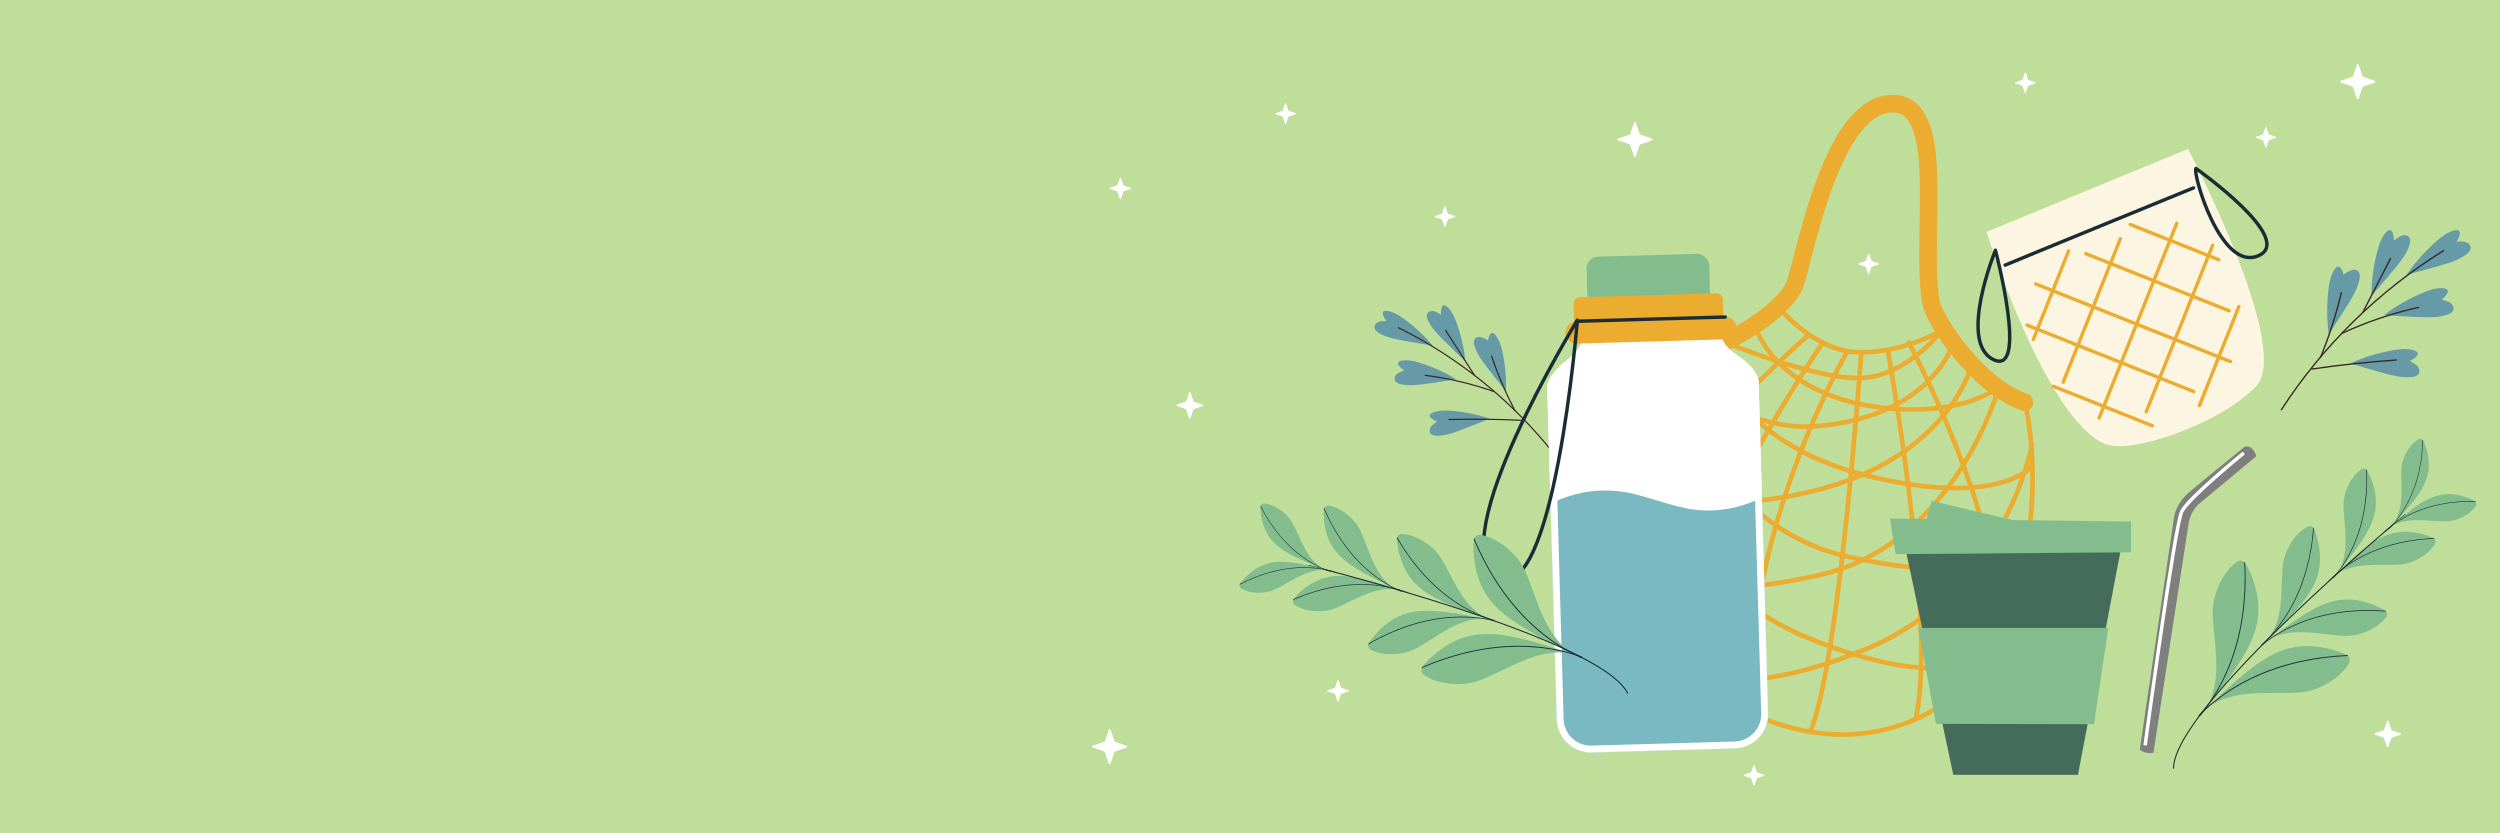 <?xml version="1.0" encoding="UTF-8"?><svg id="uuid-1870d4bb-3c99-4fc2-b0c8-2aebed67bcb2" xmlns="http://www.w3.org/2000/svg" width="1499.84" height="499.95" viewBox="0 0 1499.84 499.95"><defs><style>.uuid-f3b8befc-0fb0-4215-9632-0cd3e5377013{fill:#456b5b;}.uuid-168895d5-891d-4c91-b5bf-0fcf642a14bd{fill:#fff;}.uuid-1d820ed3-e385-454c-bdf6-a423d88d951b,.uuid-4020caca-b634-49f1-b977-fe6af9b64b2f,.uuid-dead285d-7af1-435d-897a-49a537eb07e1,.uuid-6aba6ed9-8d78-4c38-83e1-b1a095b7950c,.uuid-225d8662-cb15-4d14-b22d-e75f511729b6,.uuid-0978974d-19df-4dd3-955b-f5b5ccbfc506,.uuid-e16e24af-cb8f-44ee-bd33-61a8110dab0a,.uuid-2c76b3f4-2670-495c-ace9-a48695a4d4b3{fill:none;}.uuid-1d820ed3-e385-454c-bdf6-a423d88d951b,.uuid-4020caca-b634-49f1-b977-fe6af9b64b2f,.uuid-0978974d-19df-4dd3-955b-f5b5ccbfc506{stroke-width:2.07px;}.uuid-1d820ed3-e385-454c-bdf6-a423d88d951b,.uuid-dead285d-7af1-435d-897a-49a537eb07e1,.uuid-6aba6ed9-8d78-4c38-83e1-b1a095b7950c,.uuid-225d8662-cb15-4d14-b22d-e75f511729b6,.uuid-0978974d-19df-4dd3-955b-f5b5ccbfc506,.uuid-e16e24af-cb8f-44ee-bd33-61a8110dab0a,.uuid-2c76b3f4-2670-495c-ace9-a48695a4d4b3{stroke-linecap:round;stroke-linejoin:round;}.uuid-1d820ed3-e385-454c-bdf6-a423d88d951b,.uuid-6aba6ed9-8d78-4c38-83e1-b1a095b7950c,.uuid-e16e24af-cb8f-44ee-bd33-61a8110dab0a{stroke:#ebac30;}.uuid-4020caca-b634-49f1-b977-fe6af9b64b2f{stroke:#fff;stroke-miterlimit:10;}.uuid-cc77da88-9589-4f52-8294-a5c61d9c0feb{fill:#83bd8e;}.uuid-52c6dafa-66a1-4163-9eb9-b6b5ce5bd7e8{fill:#bfde9a;}.uuid-dead285d-7af1-435d-897a-49a537eb07e1{stroke-width:.82px;}.uuid-dead285d-7af1-435d-897a-49a537eb07e1,.uuid-225d8662-cb15-4d14-b22d-e75f511729b6{stroke:#392724;}.uuid-0e250652-5314-45ba-9894-48dfae7e356c{fill:#fcf5e1;}.uuid-c6adda2a-5e55-49bb-86ad-d7d12a77bb20{fill:#7ab9c1;}.uuid-8340fc7e-8cdc-440a-ab29-52a152dc4e9f{fill:#1a2d36;}.uuid-6aba6ed9-8d78-4c38-83e1-b1a095b7950c{stroke-width:2.81px;}.uuid-225d8662-cb15-4d14-b22d-e75f511729b6{stroke-width:.72px;}.uuid-df475573-0959-4915-9827-c784083afe58{fill:#659aa6;}.uuid-0978974d-19df-4dd3-955b-f5b5ccbfc506,.uuid-2c76b3f4-2670-495c-ace9-a48695a4d4b3{stroke:#1a2d36;}.uuid-1417cde0-c66f-43a3-9e25-76c3d353eaad{fill:#ebac30;}.uuid-252e50c5-9b6a-4f4a-be16-7ae8d0560547{fill:#7f7f7f;}.uuid-e16e24af-cb8f-44ee-bd33-61a8110dab0a{stroke-width:10.55px;}.uuid-2c76b3f4-2670-495c-ace9-a48695a4d4b3{stroke-width:.64px;}</style></defs><g id="uuid-61a0b213-42ef-43de-8560-86262e8080db"><g id="uuid-722b0a2c-c551-43c1-a98e-50f908b7f918"><rect class="uuid-52c6dafa-66a1-4163-9eb9-b6b5ce5bd7e8" width="1499.84" height="499.95"/></g><g id="uuid-f2dc4297-c3d2-42f5-9eaf-b5b9fb3aed9e"><g><path class="uuid-df475573-0959-4915-9827-c784083afe58" d="M831.81,192.52c-.99-1.09-1.73-2.41-2.14-3.83-.12-.43-.22-.89-.06-1.31,.34-.88,1.52-1.01,2.46-.89,3.68,.47,6.95,2.51,9.97,4.66,6.5,4.65,12.41,10.12,17.55,16.23-6.14-.98-12-1.96-18.11-3.11-4.87-.92-9.84-1.92-14.11-4.44-1.34-.79-2.73-1.95-2.78-3.5-.04-1.35,1-2.54,2.23-3.1,1.23-.56,3.64-.66,4.99-.71Z"/><path class="uuid-225d8662-cb15-4d14-b22d-e75f511729b6" d="M932.16,272.11c-25.01-31.6-57.08-57.59-93.18-75.51"/><path class="uuid-df475573-0959-4915-9827-c784083afe58" d="M864.57,188.83c-.21-1.46-.08-2.97,.38-4.37,.14-.42,.33-.86,.69-1.11,.77-.54,1.83,.02,2.53,.65,2.77,2.46,4.33,5.98,5.61,9.46,2.75,7.5,4.56,15.34,5.37,23.29-4.52-4.27-8.82-8.37-13.22-12.76-3.51-3.5-7.05-7.13-9.16-11.61-.67-1.41-1.16-3.14-.32-4.46,.73-1.14,2.26-1.54,3.59-1.31,1.33,.23,3.38,1.5,4.53,2.22Z"/><path class="uuid-225d8662-cb15-4d14-b22d-e75f511729b6" d="M884.4,224.86c-5.71-8.9-11.42-17.81-17.13-26.71"/><path class="uuid-df475573-0959-4915-9827-c784083afe58" d="M842.47,222.19c-1.29-.72-2.41-1.74-3.25-2.95-.25-.37-.49-.78-.47-1.23,.04-.94,1.13-1.44,2.05-1.62,3.64-.71,7.39,.18,10.93,1.27,7.63,2.35,14.97,5.67,21.79,9.84-6.13,1.02-12,1.94-18.16,2.79-4.91,.67-9.94,1.29-14.79,.26-1.52-.32-3.2-.98-3.74-2.44-.47-1.27,.14-2.73,1.13-3.65,.99-.92,3.24-1.78,4.51-2.26Z"/><path class="uuid-225d8662-cb15-4d14-b22d-e75f511729b6" d="M896.47,234.98c-13.41-4.75-27.33-8.04-41.45-9.79"/><path class="uuid-df475573-0959-4915-9827-c784083afe58" d="M892.81,204.31c0-1.48,.36-2.08,1.01-3.41,.2-.4,.44-.81,.84-1.01,.84-.43,1.81,.27,2.42,.99,2.41,2.82,3.48,6.52,4.27,10.14,1.7,7.8,2.43,15.82,2.14,23.81-3.9-4.84-7.59-9.5-11.36-14.45-3-3.94-6.01-8.02-7.49-12.75-.47-1.49-.72-3.27,.29-4.46,.87-1.03,2.45-1.22,3.74-.81,1.29,.41,3.12,1.08,4.15,1.95Z"/><path class="uuid-225d8662-cb15-4d14-b22d-e75f511729b6" d="M908.78,246.22c-5.47-10.47-10.14-21.36-13.95-32.55"/><path class="uuid-df475573-0959-4915-9827-c784083afe58" d="M862.28,252.89c-1.42-.42-2.73-1.16-3.82-2.16-.33-.3-.65-.65-.73-1.09-.17-.93,.78-1.66,1.64-2.04,3.39-1.5,7.24-1.47,10.94-1.19,7.97,.6,15.86,2.21,23.42,4.76-5.76,2.35-11.27,4.56-17.09,6.75-4.64,1.75-9.41,3.46-14.36,3.53-1.56,.02-3.34-.25-4.19-1.55-.74-1.13-.47-2.69,.29-3.81,.76-1.12,2.77-2.46,3.9-3.2Z"/><path class="uuid-225d8662-cb15-4d14-b22d-e75f511729b6" d="M914.05,252.23c-14.92-.75-29.86-.94-44.79-.54"/></g><g><g><path class="uuid-6aba6ed9-8d78-4c38-83e1-b1a095b7950c" d="M1002.35,216.37s-57.69,146.34,23.92,198.41c81.61,52.06,134.38,10.55,144.23,4.92,32.4-18.51,60.22-103.32,44.32-178.71"/><path class="uuid-6aba6ed9-8d78-4c38-83e1-b1a095b7950c" d="M1066.79,183.96s20.89,26.56,47.88,27.37c26.99,.81,51.7-13.69,51.7-13.69"/><path class="uuid-6aba6ed9-8d78-4c38-83e1-b1a095b7950c" d="M1052.62,195.05s12.27,44.48,82.71,50.17c43.62,3.52,63.32-12.66,63.32-12.66"/><path class="uuid-6aba6ed9-8d78-4c38-83e1-b1a095b7950c" d="M1025.93,211.33s14.42,54.28,93.92,73.98c79.5,19.7,99.33-5.64,99.33-5.64"/><path class="uuid-6aba6ed9-8d78-4c38-83e1-b1a095b7950c" d="M1000.12,221.39s25.73,94.3,108.26,112.53c82.53,18.23,105.84-1.65,105.84-1.65"/><path class="uuid-6aba6ed9-8d78-4c38-83e1-b1a095b7950c" d="M989.13,262.76s11.11,85.18,94.83,119.65c83.72,34.48,109.85,10.1,109.85,10.1"/><path class="uuid-6aba6ed9-8d78-4c38-83e1-b1a095b7950c" d="M1164.04,199.44s-20.89,26.56-47.88,27.37c-26.99,.81-80.04-21-80.04-21"/><path class="uuid-6aba6ed9-8d78-4c38-83e1-b1a095b7950c" d="M1171.87,205.6s-12.27,44.48-82.71,50.17c-43.62,3.52-88.93-34.47-88.93-34.47"/><path class="uuid-6aba6ed9-8d78-4c38-83e1-b1a095b7950c" d="M1182.38,220.48s-14.42,54.29-93.92,73.98c-79.5,19.7-102.29-12.66-102.29-12.66"/><path class="uuid-6aba6ed9-8d78-4c38-83e1-b1a095b7950c" d="M1199.05,232.65s-25.73,94.3-108.26,112.53c-82.53,18.23-105.84-1.65-105.84-1.65"/><path class="uuid-6aba6ed9-8d78-4c38-83e1-b1a095b7950c" d="M1219.05,267.02s-15.9,87.95-99.63,122.42c-83.72,34.47-109.85,10.1-109.85,10.1"/></g><path class="uuid-e16e24af-cb8f-44ee-bd33-61a8110dab0a" d="M1002.22,216.24c9.98,1.54,62.05-20.98,74.01-44.19,5.17-10.03,20.4-106.24,56.99-109.76,36.59-3.52,18.29,78.8,25.28,119.25,1.68,9.74,26.92,49.52,56.05,59.76"/><path class="uuid-6aba6ed9-8d78-4c38-83e1-b1a095b7950c" d="M1084.28,201.64s-95.81,82.57-100.92,134.33"/><path class="uuid-6aba6ed9-8d78-4c38-83e1-b1a095b7950c" d="M1093.48,205.6s-87.31,128.46-87.11,191.68"/><path class="uuid-6aba6ed9-8d78-4c38-83e1-b1a095b7950c" d="M1108.38,210.68s-61.54,104.78-58.46,217.06"/><path class="uuid-6aba6ed9-8d78-4c38-83e1-b1a095b7950c" d="M1116.58,212.27s-12.95,184.97-30.52,226.8"/><path class="uuid-6aba6ed9-8d78-4c38-83e1-b1a095b7950c" d="M1132.63,210.68s29.83,165.05,16.61,220.8"/><path class="uuid-6aba6ed9-8d78-4c38-83e1-b1a095b7950c" d="M1145.21,205.6s59.16,110.59,53.84,178.17"/></g><g><path class="uuid-f3b8befc-0fb0-4215-9632-0cd3e5377013" d="M1141.84,323s29.9-7.06,65.67-7.85c46.05-1.02,65.43,11.28,65.43,11.28l-26.28,138.39h-74.83s-29.98-141.82-29.98-141.82Z"/><polygon class="uuid-cc77da88-9589-4f52-8294-a5c61d9c0feb" points="1150.89 376.72 1264.85 376.72 1256.25 434.47 1161.46 434.27 1150.89 376.72"/><polygon class="uuid-cc77da88-9589-4f52-8294-a5c61d9c0feb" points="1137.28 332.45 1278.48 331.34 1278.48 312.92 1133.83 311.07 1137.28 332.45"/><polygon class="uuid-cc77da88-9589-4f52-8294-a5c61d9c0feb" points="1155.36 312.93 1158.88 300.52 1207.39 312.01 1155.36 312.93"/></g><g><path class="uuid-252e50c5-9b6a-4f4a-be16-7ae8d0560547" d="M1283.72,449.68l20.58-139.49s.96-7.98,8.93-14.78c7.97-6.8,33.3-27.31,33.3-27.31,0,0,4.6-2.12,7.14,5.55l-34.83,29s-4.67,4.38-5.76,10.96c-1.09,6.58-21.14,137.99-21.14,137.99,0,0-4.4,1.25-8.21-1.92Z"/><path class="uuid-4020caca-b634-49f1-b977-fe6af9b64b2f" d="M1286.93,447.15s17.83-131.94,21.97-140.22c4.14-8.28,37.24-35.17,37.24-35.17"/></g><g><path class="uuid-0e250652-5314-45ba-9894-48dfae7e356c" d="M1191.74,139.13l120.93-49.77s62.75,119.42,40.92,142.32c-21.83,22.9-75.84,41.3-90.98,34.61-36.15-15.99-70.87-127.16-70.87-127.16Z"/><path class="uuid-0978974d-19df-4dd3-955b-f5b5ccbfc506" d="M1202.98,159.05c7.6-3.27,112.97-46.32,112.97-46.32"/><path class="uuid-0978974d-19df-4dd3-955b-f5b5ccbfc506" d="M1197.14,150.13s-22.61,55.15-1.28,65.58c21.33,10.43,1.28-65.58,1.28-65.58Z"/><path class="uuid-0978974d-19df-4dd3-955b-f5b5ccbfc506" d="M1317.44,101.07c-2.32,1.88,14.6,62.18,37.41,52.37,22.81-9.81-37.41-52.37-37.41-52.37Z"/><line class="uuid-1d820ed3-e385-454c-bdf6-a423d88d951b" x1="1241.01" y1="150.58" x2="1219.84" y2="203.68"/><line class="uuid-1d820ed3-e385-454c-bdf6-a423d88d951b" x1="1272.09" y1="143.22" x2="1237.79" y2="229.24"/><line class="uuid-1d820ed3-e385-454c-bdf6-a423d88d951b" x1="1305.92" y1="133.93" x2="1259.33" y2="250.81"/><line class="uuid-1d820ed3-e385-454c-bdf6-a423d88d951b" x1="1327.4" y1="147.22" x2="1287.59" y2="247.09"/><line class="uuid-1d820ed3-e385-454c-bdf6-a423d88d951b" x1="1343.18" y1="183.93" x2="1319.51" y2="243.31"/><line class="uuid-1d820ed3-e385-454c-bdf6-a423d88d951b" x1="1278.01" y1="134.67" x2="1331.11" y2="155.84"/><line class="uuid-1d820ed3-e385-454c-bdf6-a423d88d951b" x1="1251.29" y1="152.16" x2="1337.31" y2="186.46"/><line class="uuid-1d820ed3-e385-454c-bdf6-a423d88d951b" x1="1221.27" y1="170.33" x2="1338.15" y2="216.93"/><line class="uuid-1d820ed3-e385-454c-bdf6-a423d88d951b" x1="1216.13" y1="195.06" x2="1316" y2="234.87"/><line class="uuid-1d820ed3-e385-454c-bdf6-a423d88d951b" x1="1231.92" y1="231.77" x2="1291.29" y2="255.44"/></g><g><g><path class="uuid-168895d5-891d-4c91-b5bf-0fcf642a14bd" d="M1055.03,229.46s.63-7.32-13.04-16.5c-13.66-9.18-8.02-16.04-8.02-16.04l-37.46,1.07-27.83,.8-21.31,.61s6.03,6.53-7.09,16.47c-13.12,9.95-12.07,17.22-12.07,17.22l5.68,198.4c.32,11.34,9.78,20.28,21.13,19.95l50.83-1.46,34.91-1c11.34-.32,20.28-9.78,19.95-21.13l-5.68-198.4h-.01Z"/><path class="uuid-c6adda2a-5e55-49bb-86ad-d7d12a77bb20" d="M955.03,451.44l50.83-1.46,34.91-1c11.34-.32,20.28-9.78,19.95-21.13l-3.7-129.35c-11.85,5.95-25.29,8.76-38.56,7.46-14.98-1.46-28.77-8.14-43.53-10.7-13.02-2.26-26.56-.69-38.8,4.25-2.02,.81-3.99,1.75-5.93,2.74l3.7,129.22c.32,11.34,9.78,20.28,21.13,19.95Z"/><path class="uuid-168895d5-891d-4c91-b5bf-0fcf642a14bd" d="M1028.7,201.21c.02,.39,.05,.8,.12,1.22,.72,4.9,4.38,9.6,10.88,13.97,10.12,6.8,11.11,12.01,11.2,12.81l-.87,4.51,1.01-.02,5.56,194.28c.13,4.38-1.46,8.55-4.47,11.74-3.01,3.19-7.08,5.01-11.46,5.14l-34.91,1-50.83,1.46c-.16,0-.32,0-.48,0-8.94,0-16.14-7-16.39-15.94l-5.68-198.4,.07-.03-.08-.34c.05-.8,.73-6.06,10.45-13.43,6.24-4.73,9.63-9.63,10.06-14.57,.04-.42,.05-.83,.05-1.22l15.91-.46,27.83-.8,32.06-.92m5.28-4.29l-37.46,1.07-27.83,.8-21.31,.61s6.03,6.53-7.09,16.47c-13.12,9.95-12.07,17.22-12.07,17.22l5.68,198.4c.32,11.14,9.45,19.96,20.53,19.96,.2,0,.4,0,.6,0l50.83-1.46,34.91-1c11.34-.32,20.28-9.78,19.95-21.13l-5.68-198.4h-.01s.63-7.32-13.04-16.5c-13.66-9.18-8.02-16.04-8.02-16.04h0Z"/><rect class="uuid-cc77da88-9589-4f52-8294-a5c61d9c0feb" x="952.25" y="153.11" width="73.65" height="44.71" rx="7.2" ry="7.2" transform="translate(-4.62 28.38) rotate(-1.64)"/><path class="uuid-1417cde0-c66f-43a3-9e25-76c3d353eaad" d="M1035.39,203.58l-89.26,2.56c-3.68,.11-6.78-2.82-6.89-6.5h0c-.11-3.68,2.82-6.78,6.5-6.89l89.26-2.56c3.68-.11,6.78,2.82,6.89,6.5h0c.11,3.68-2.82,6.78-6.5,6.89Z"/><path class="uuid-1417cde0-c66f-43a3-9e25-76c3d353eaad" d="M948.06,177.14h81.88c2.12,0,3.85,1.72,3.85,3.85v11.31c0,2.12-1.72,3.85-3.85,3.85h-81.88c-2.12,0-3.85-1.72-3.85-3.85v-11.31c0-2.12,1.72-3.85,3.85-3.85Z" transform="translate(-4.94 28.38) rotate(-1.64)"/></g><line class="uuid-0978974d-19df-4dd3-955b-f5b5ccbfc506" x1="945.74" y1="192.75" x2="1035" y2="190.19"/><path class="uuid-0978974d-19df-4dd3-955b-f5b5ccbfc506" d="M946.33,192.08s-81.9,133.23-48.02,153.53c33.87,20.3,48.02-153.53,48.02-153.53Z"/></g><g><g><path class="uuid-cc77da88-9589-4f52-8294-a5c61d9c0feb" d="M866.2,409.63c.2,.04,.4,.07,.6,.11,1.8,.31,3.62,.49,5.43,.58,1.12,.06,2.24,.07,3.36,.06,.23,0,.47-.01,.7-.02,2.16-.06,4.31-.29,6.43-.73,4.36-.91,8.47-2.74,12.5-4.64,.61-.29,1.22-.59,1.83-.88,.32-.15,.64-.31,.96-.46h0c6.12-2.94,12.2-5.98,18.55-8.35,.2-.08,.41-.16,.61-.23,.13-.05,.26-.09,.39-.14,7.09-2.55,14.28-3.95,21.78-3.49t.02,0c.34,.02,.68,.04,1.02,.07-1.13-.41-2.28-.82-3.42-1.22,0,0,0,0-.01,0-7.39-2.59-14.9-4.83-22.5-6.7-8.1-1.99-16.5-3.56-24.78-3.14h0c-.29,0-.6,.02-.89,.05h0c-2.32,.15-4.62,.48-6.91,.99-1.21,.28-2.41,.6-3.59,.99h0c-.2,.06-.4,.12-.61,.2-3.94,1.32-7.67,3.21-11.16,5.5-.2,.12-.39,.25-.57,.38-4.51,3.03-8.61,6.74-12.26,10.8-.22,.25-.41,.52-.56,.8-.12,.24-.22,.48-.28,.73-.4,1.43,.07,3,1.32,3.97,.05,.05,.12,.09,.18,.13,.09,.06,.18,.13,.28,.18,3.44,2.28,7.45,3.71,11.59,4.48Z"/><path class="uuid-8340fc7e-8cdc-440a-ab29-52a152dc4e9f" d="M852.83,400.87c2.62-1.14,5.24-2.2,7.85-3.19h0c.45-.17,.9-.34,1.35-.5,6.77-2.49,13.52-4.48,20.22-5.97,.39-.09,.78-.17,1.17-.25h0c3.02-.65,6.03-1.19,9.03-1.62,.26-.04,.54-.08,.81-.11,1.91-.27,3.81-.5,5.71-.68,3.86-.37,7.72-.57,11.55-.58,.3,0,.58,0,.87,0,3.74,.01,7.45,.2,11.11,.56,.24,.02,.48,.04,.72,.07,5.51,.57,10.92,1.53,16.13,2.87t.02,0c3.27,.84,6.46,1.82,9.57,2.95,.15,.05,.31-.03,.36-.17h0c.05-.15-.03-.31-.17-.36-3.92-1.43-7.98-2.63-12.16-3.58,0,0,0,0-.01,0-10.76-2.47-22.23-3.38-33.88-2.64-.36,.02-.72,.05-1.09,.08-1.02,.07-2.05,.15-3.07,.26-3.59,.34-7.21,.84-10.85,1.49-.24,.04-.48,.09-.72,.13-3.7,.68-7.43,1.52-11.17,2.51-.29,.08-.57,.16-.85,.24-7.36,2-14.78,4.6-22.21,7.8-.12,.24-.22,.48-.28,.73Z"/></g><g><path class="uuid-cc77da88-9589-4f52-8294-a5c61d9c0feb" d="M900.15,325.82c.17,.11,.34,.22,.51,.34,1.51,1.03,2.94,2.16,4.3,3.36,.84,.74,1.66,1.51,2.45,2.3,.16,.17,.33,.33,.49,.5,1.51,1.55,2.9,3.21,4.11,5,2.5,3.69,4.18,7.86,5.75,12.03,.23,.64,.47,1.27,.7,1.91,.13,.33,.25,.66,.36,1h0c2.35,6.38,4.6,12.79,7.52,18.91,.09,.2,.18,.39,.28,.59,.06,.12,.12,.25,.18,.37,3.32,6.77,7.51,12.77,13.22,17.66t.01,.01c.26,.22,.52,.45,.78,.66-1.1-.49-2.21-.99-3.31-1.5,0,0,0,0-.01,0-7.11-3.28-14.06-6.9-20.82-10.84-7.21-4.21-14.33-8.92-19.99-14.98h0c-.2-.21-.41-.44-.61-.66h0c-1.56-1.73-2.98-3.56-4.27-5.52-.68-1.04-1.31-2.11-1.89-3.2h0c-.1-.18-.2-.37-.3-.57-1.91-3.69-3.28-7.64-4.19-11.72-.06-.23-.1-.45-.15-.67-1.13-5.31-1.5-10.83-1.29-16.29,.01-.34,.07-.66,.16-.97,.08-.25,.18-.49,.3-.72,.71-1.3,2.14-2.11,3.71-1.93,.07,0,.15,.01,.22,.03,.11,.02,.22,.04,.32,.06,4.06,.75,7.93,2.52,11.45,4.85Z"/><path class="uuid-8340fc7e-8cdc-440a-ab29-52a152dc4e9f" d="M884.45,322.81c1.09,2.64,2.23,5.22,3.43,7.75h0c.21,.44,.41,.87,.62,1.3,3.14,6.5,6.59,12.63,10.37,18.36,.22,.34,.44,.67,.67,1h0c1.72,2.57,3.51,5.05,5.36,7.45,.16,.21,.33,.43,.5,.64,1.18,1.52,2.39,3.01,3.63,4.46,2.52,2.96,5.15,5.78,7.89,8.45,.21,.2,.42,.41,.63,.61,2.69,2.59,5.49,5.04,8.37,7.33,.19,.15,.37,.3,.56,.45,4.36,3.43,8.9,6.5,13.58,9.16t.01,.01c2.93,1.67,5.91,3.19,8.93,4.54,.14,.07,.2,.23,.14,.37h0c-.07,.14-.23,.21-.37,.14-3.81-1.7-7.56-3.66-11.23-5.88,0,0,0,0-.01,0-9.45-5.71-18.32-13.04-26.18-21.67-.24-.27-.49-.54-.73-.81-.68-.76-1.36-1.54-2.03-2.32-2.34-2.74-4.59-5.62-6.75-8.62-.14-.2-.29-.4-.43-.6-2.18-3.07-4.28-6.26-6.28-9.58-.15-.26-.3-.51-.45-.77-3.9-6.56-7.42-13.59-10.53-21.05,.08-.25,.18-.49,.3-.72Z"/></g><g><path class="uuid-cc77da88-9589-4f52-8294-a5c61d9c0feb" d="M832.22,392.42c.16,.02,.32,.02,.48,.03,1.45,.08,2.91,.05,4.36-.05,.89-.06,1.78-.15,2.67-.27,.19-.03,.37-.05,.56-.08,1.7-.25,3.39-.63,5.03-1.18,3.37-1.13,6.45-2.97,9.47-4.85,.46-.29,.91-.58,1.37-.87,.24-.15,.48-.3,.72-.46h0c4.58-2.91,9.11-5.89,13.92-8.36,.15-.08,.31-.16,.46-.24,.1-.05,.2-.1,.3-.15,5.38-2.69,10.95-4.47,16.93-4.81t.01,0c.27-.02,.54-.03,.82-.04-.94-.22-1.88-.44-2.82-.65,0,0,0,0-.01,0-6.1-1.36-12.26-2.43-18.46-3.2-6.61-.82-13.41-1.28-19.94-.16h0c-.23,.03-.47,.08-.7,.12h0c-1.82,.34-3.62,.82-5.38,1.43-.94,.33-1.85,.7-2.75,1.12h0c-.15,.06-.31,.14-.46,.21-3,1.42-5.78,3.26-8.33,5.41-.15,.12-.28,.24-.42,.36-3.29,2.82-6.19,6.15-8.7,9.71-.15,.22-.28,.45-.37,.69-.07,.2-.13,.4-.15,.6-.18,1.17,.34,2.37,1.42,3.02,.05,.03,.1,.06,.16,.09,.08,.04,.16,.08,.24,.12,2.94,1.49,6.25,2.24,9.61,2.46Z"/><path class="uuid-8340fc7e-8cdc-440a-ab29-52a152dc4e9f" d="M820.8,386.73c1.97-1.15,3.94-2.24,5.93-3.26h0c.34-.18,.68-.36,1.02-.53,5.14-2.61,10.29-4.82,15.47-6.63,.3-.11,.6-.21,.91-.31h0c2.34-.8,4.67-1.51,7-2.14,.21-.06,.42-.11,.63-.17,1.49-.4,2.97-.75,4.46-1.08,3.03-.66,6.07-1.17,9.1-1.54,.23-.03,.46-.05,.69-.08,2.97-.34,5.92-.54,8.86-.6,.19,0,.39-.01,.58-.01,4.42-.07,8.8,.18,13.05,.76t.01,0c2.67,.36,5.29,.84,7.86,1.44,.12,.03,.24-.05,.27-.16h0c.02-.12-.05-.25-.17-.27-3.24-.76-6.57-1.33-9.97-1.7,0,0,0,0-.01,0-8.76-.95-17.94-.59-27.1,1.09-.28,.05-.57,.11-.86,.16-.8,.15-1.61,.31-2.41,.49-2.81,.61-5.64,1.35-8.46,2.2-.19,.06-.37,.11-.56,.17-2.87,.89-5.75,1.9-8.62,3.04-.22,.09-.44,.18-.65,.27-5.65,2.27-11.28,5.03-16.87,8.27-.07,.2-.13,.4-.15,.6Z"/></g><g><path class="uuid-cc77da88-9589-4f52-8294-a5c61d9c0feb" d="M850.94,323.03c.15,.07,.29,.14,.44,.21,1.3,.66,2.55,1.4,3.76,2.21,.74,.5,1.47,1.02,2.18,1.56,.15,.12,.3,.23,.44,.35,1.35,1.07,2.63,2.24,3.78,3.52,2.36,2.66,4.13,5.78,5.81,8.91,.25,.48,.5,.96,.76,1.43,.14,.25,.26,.5,.39,.75h0c2.53,4.8,4.98,9.64,7.93,14.17,.09,.15,.19,.29,.28,.44,.06,.09,.12,.18,.18,.27,3.34,5.01,7.28,9.32,12.31,12.59t0,0c.23,.15,.46,.3,.69,.44-.92-.27-1.85-.55-2.77-.84,0,0,0,0-.01,0-5.97-1.85-11.85-3.98-17.61-6.4-6.15-2.57-12.28-5.56-17.38-9.76h0c-.18-.15-.37-.3-.55-.46h0c-1.41-1.2-2.73-2.51-3.96-3.92-.65-.75-1.26-1.53-1.83-2.34h0c-.1-.13-.2-.27-.29-.42-1.9-2.72-3.39-5.7-4.54-8.83-.07-.17-.13-.34-.19-.52-1.45-4.08-2.32-8.42-2.73-12.75-.03-.27-.01-.53,.02-.78,.04-.21,.09-.41,.16-.6,.42-1.1,1.47-1.89,2.73-1.92,.06,0,.12,0,.18,0,.09,0,.18,0,.26,.02,3.29,.17,6.54,1.16,9.56,2.64Z"/><path class="uuid-8340fc7e-8cdc-440a-ab29-52a152dc4e9f" d="M838.21,322.29c1.14,1.97,2.31,3.9,3.52,5.78h0c.21,.32,.42,.65,.63,.97,3.16,4.82,6.54,9.3,10.13,13.44,.21,.24,.42,.48,.63,.72h0c1.63,1.85,3.3,3.63,5.02,5.33,.15,.15,.31,.31,.46,.46,1.09,1.08,2.21,2.13,3.34,3.15,2.3,2.08,4.68,4.03,7.13,5.86,.19,.14,.38,.28,.56,.41,2.4,1.77,4.87,3.41,7.39,4.92,.16,.1,.33,.2,.49,.3,3.81,2.26,7.72,4.21,11.71,5.83t0,0c2.49,1.02,5.01,1.9,7.54,2.65,.12,.04,.18,.16,.15,.28h0c-.04,.12-.16,.19-.28,.15-3.19-.95-6.37-2.11-9.5-3.48,0,0,0,0-.01,0-8.07-3.53-15.86-8.4-22.98-14.41-.22-.18-.44-.38-.66-.57-.62-.53-1.24-1.07-1.85-1.62-2.14-1.93-4.22-3.97-6.25-6.11-.13-.14-.27-.28-.4-.43-2.05-2.2-4.05-4.51-5.97-6.92-.15-.19-.29-.37-.43-.56-3.77-4.78-7.29-9.97-10.54-15.55,.04-.21,.09-.41,.16-.6Z"/></g><g><path class="uuid-cc77da88-9589-4f52-8294-a5c61d9c0feb" d="M785.15,366.17c.14,.03,.28,.05,.42,.08,1.27,.22,2.56,.35,3.83,.41,.79,.04,1.58,.05,2.37,.04h.5c1.52-.06,3.05-.22,4.54-.53,3.08-.64,5.98-1.94,8.83-3.28,.43-.21,.86-.41,1.29-.62,.23-.1,.45-.22,.68-.33h0c4.32-2.08,8.61-4.23,13.1-5.9,.14-.06,.29-.11,.43-.16,.09-.03,.18-.06,.28-.1,5.01-1.8,10.09-2.79,15.38-2.46t.01,0c.24,.01,.48,.03,.72,.05-.8-.29-1.61-.58-2.41-.86,0,0,0,0,0,0-5.22-1.83-10.52-3.41-15.89-4.73-5.72-1.41-11.65-2.52-17.5-2.22h0c-.21,0-.42,.02-.63,.03h0c-1.64,.11-3.26,.34-4.88,.7-.86,.2-1.7,.42-2.53,.7h0c-.14,.04-.28,.09-.43,.14-2.78,.93-5.42,2.27-7.88,3.88-.14,.09-.27,.18-.4,.27-3.18,2.14-6.08,4.76-8.66,7.63-.16,.18-.29,.37-.39,.57-.08,.17-.15,.34-.2,.51-.28,1.01,.05,2.12,.93,2.8,.04,.03,.08,.07,.13,.09,.06,.04,.13,.09,.19,.13,2.43,1.61,5.26,2.62,8.19,3.16Z"/><path class="uuid-8340fc7e-8cdc-440a-ab29-52a152dc4e9f" d="M775.71,359.98c1.85-.8,3.7-1.55,5.55-2.25h0c.32-.12,.63-.24,.95-.36,4.78-1.76,9.55-3.17,14.28-4.22,.28-.06,.55-.12,.83-.18h0c2.13-.46,4.26-.84,6.38-1.15,.19-.03,.38-.06,.57-.08,1.35-.19,2.69-.35,4.03-.48,2.73-.26,5.45-.4,8.15-.41,.21,0,.41,0,.62,0,2.64,0,5.26,.14,7.84,.39,.17,.01,.34,.03,.51,.05,3.89,.4,7.71,1.08,11.39,2.03t.01,0c2.31,.59,4.56,1.29,6.76,2.09,.11,.04,.22-.02,.25-.12h0c.03-.11-.02-.22-.12-.25-2.77-1.01-5.64-1.86-8.59-2.53,0,0,0,0,0,0-7.6-1.75-15.7-2.39-23.93-1.87-.25,.01-.51,.03-.77,.05-.72,.05-1.45,.11-2.17,.18-2.53,.24-5.09,.6-7.66,1.05-.17,.03-.34,.06-.51,.09-2.62,.48-5.25,1.07-7.89,1.77-.2,.06-.4,.11-.6,.17-5.2,1.41-10.44,3.25-15.68,5.51-.08,.17-.15,.34-.2,.51Z"/></g><g><path class="uuid-cc77da88-9589-4f52-8294-a5c61d9c0feb" d="M805.51,306.71c.12,.07,.24,.15,.36,.23,1.07,.71,2.1,1.5,3.07,2.33,.6,.51,1.19,1.05,1.76,1.6,.12,.12,.24,.23,.35,.35,1.08,1.08,2.08,2.24,2.95,3.49,1.8,2.58,3.02,5.51,4.18,8.44l.52,1.34c.09,.23,.18,.47,.27,.7h0c1.72,4.48,3.37,8.99,5.49,13.28,.06,.14,.13,.28,.2,.41,.04,.09,.09,.17,.13,.26,2.41,4.75,5.43,8.95,9.5,12.34t0,0c.18,.15,.37,.31,.56,.46-.78-.34-1.57-.68-2.35-1.03h0c-5.06-2.25-10-4.74-14.81-7.46-5.13-2.9-10.21-6.16-14.26-10.39h0c-.15-.15-.29-.3-.44-.46h0c-1.12-1.2-2.14-2.49-3.07-3.86-.49-.73-.94-1.47-1.37-2.24h0c-.07-.13-.15-.26-.22-.4-1.39-2.59-2.39-5.36-3.07-8.23-.04-.16-.08-.32-.11-.47-.85-3.74-1.16-7.64-1.07-11.49,0-.24,.04-.47,.1-.68,.05-.18,.12-.35,.21-.51,.49-.93,1.49-1.51,2.6-1.4,.05,0,.1,0,.16,.02,.07,.01,.16,.02,.23,.04,2.87,.49,5.62,1.7,8.13,3.31Z"/><path class="uuid-8340fc7e-8cdc-440a-ab29-52a152dc4e9f" d="M794.4,304.73c.8,1.85,1.63,3.67,2.49,5.44h0c.15,.31,.3,.61,.45,.91,2.28,4.56,4.78,8.85,7.5,12.86,.16,.24,.32,.47,.48,.7h0c1.24,1.8,2.53,3.53,3.86,5.21,.12,.15,.24,.3,.36,.45,.85,1.06,1.72,2.1,2.6,3.11,1.81,2.06,3.7,4.03,5.65,5.89,.15,.14,.3,.28,.45,.42,1.93,1.81,3.93,3.5,5.98,5.09,.13,.11,.27,.21,.4,.31,3.11,2.38,6.35,4.5,9.68,6.34t0,0c2.09,1.15,4.21,2.19,6.35,3.12,.1,.05,.14,.16,.11,.26h0c-.04,.1-.16,.15-.26,.11-2.71-1.17-5.37-2.51-7.98-4.05h0c-6.73-3.94-13.06-9.03-18.69-15.06-.18-.19-.35-.38-.52-.57-.49-.53-.98-1.07-1.46-1.62-1.68-1.92-3.3-3.93-4.85-6.02-.1-.14-.21-.28-.31-.42-1.57-2.15-3.08-4.38-4.52-6.7-.11-.18-.22-.36-.32-.54-2.82-4.59-5.37-9.52-7.64-14.76,.05-.18,.12-.35,.21-.51Z"/></g><path class="uuid-2c76b3f4-2670-495c-ace9-a48695a4d4b3" d="M785.25,339.27s174.36,43.04,191.23,76.64"/><g><path class="uuid-cc77da88-9589-4f52-8294-a5c61d9c0feb" d="M751.96,355.43c.12,.02,.24,.03,.36,.04,1.08,.11,2.16,.15,3.24,.13,.66-.01,1.33-.05,1.99-.1,.14-.01,.28-.02,.42-.04,1.27-.12,2.54-.34,3.78-.68,2.55-.71,4.91-1.96,7.22-3.24,.35-.2,.7-.4,1.05-.59,.18-.1,.37-.21,.55-.31h0c3.51-1.98,6.99-4.02,10.65-5.67,.12-.06,.23-.11,.35-.16,.08-.03,.15-.06,.23-.1,4.1-1.79,8.3-2.9,12.76-2.92t0,0c.2,0,.41,0,.61,0-.69-.2-1.38-.4-2.07-.59,0,0,0,0,0,0-4.48-1.24-9.01-2.27-13.58-3.08-4.88-.86-9.91-1.46-14.8-.89h0c-.17,.01-.35,.04-.53,.06h0c-1.37,.18-2.72,.47-4.05,.86-.71,.21-1.4,.45-2.09,.73h0c-.12,.04-.23,.09-.35,.14-2.28,.94-4.42,2.2-6.39,3.69-.11,.08-.22,.16-.32,.25-2.55,1.97-4.83,4.33-6.83,6.88-.12,.16-.22,.33-.3,.5-.06,.14-.11,.29-.14,.44-.18,.86,.16,1.78,.94,2.3,.03,.02,.07,.05,.11,.07,.06,.03,.11,.07,.17,.09,2.13,1.22,4.56,1.9,7.04,2.2Z"/><path class="uuid-8340fc7e-8cdc-440a-ab29-52a152dc4e9f" d="M743.7,350.77c1.51-.78,3.01-1.51,4.53-2.2h0c.26-.12,.52-.24,.78-.35,3.91-1.74,7.83-3.19,11.74-4.33,.23-.07,.45-.13,.68-.2h0c1.76-.5,3.52-.94,5.28-1.32,.16-.04,.31-.07,.47-.1,1.12-.24,2.24-.45,3.35-.63,2.27-.37,4.55-.64,6.81-.8,.18-.01,.35-.02,.52-.03,2.21-.14,4.42-.17,6.6-.11,.14,0,.29,0,.43,.01,3.29,.12,6.52,.47,9.66,1.06t0,0c1.97,.37,3.9,.83,5.78,1.37,.09,.02,.18-.03,.21-.11h0c.02-.09-.03-.18-.11-.21-2.38-.69-4.83-1.24-7.34-1.64,0,0,0,0,0,0-6.47-1.04-13.3-1.13-20.16-.23-.21,.03-.43,.06-.64,.09-.6,.08-1.21,.17-1.81,.27-2.11,.35-4.24,.78-6.36,1.31-.14,.04-.28,.07-.42,.1-2.17,.55-4.34,1.19-6.52,1.93-.17,.06-.33,.11-.5,.18-4.28,1.47-8.57,3.3-12.84,5.49-.06,.14-.11,.29-.14,.44Z"/></g><g><path class="uuid-cc77da88-9589-4f52-8294-a5c61d9c0feb" d="M765.72,304.44c.11,.05,.21,.12,.32,.17,.94,.54,1.84,1.14,2.7,1.78,.53,.4,1.05,.81,1.56,1.24,.11,.09,.21,.18,.32,.27,.96,.84,1.87,1.76,2.67,2.76,1.65,2.06,2.84,4.45,3.97,6.84,.17,.36,.34,.73,.51,1.09,.09,.19,.18,.38,.26,.57h0c1.69,3.66,3.33,7.35,5.34,10.83,.06,.11,.13,.22,.19,.34,.04,.07,.08,.14,.13,.21,2.29,3.85,5.05,7.2,8.65,9.82t0,0c.16,.12,.33,.24,.49,.36-.67-.24-1.35-.48-2.03-.73h0c-4.36-1.61-8.64-3.42-12.83-5.43-4.46-2.15-8.9-4.6-12.53-7.92h0c-.13-.11-.26-.24-.39-.36h0c-1-.95-1.93-1.97-2.79-3.06-.45-.58-.87-1.18-1.27-1.81h0c-.07-.1-.14-.21-.2-.32-1.31-2.09-2.3-4.36-3.03-6.73-.05-.13-.08-.26-.12-.39-.92-3.09-1.4-6.34-1.54-9.57,0-.2,0-.39,.05-.58,.04-.15,.08-.3,.15-.44,.36-.8,1.17-1.35,2.1-1.32,.04,0,.09,0,.13,0,.06,0,.13,.01,.19,.02,2.44,.25,4.81,1.12,7,2.32Z"/><path class="uuid-8340fc7e-8cdc-440a-ab29-52a152dc4e9f" d="M756.29,303.4c.77,1.51,1.57,2.98,2.39,4.42h0c.14,.25,.29,.5,.43,.74,2.16,3.7,4.5,7.16,7,10.37,.15,.19,.29,.37,.44,.56h0c1.14,1.44,2.31,2.82,3.52,4.15,.11,.12,.21,.24,.33,.36,.77,.85,1.56,1.67,2.36,2.47,1.63,1.63,3.32,3.17,5.07,4.62,.14,.11,.27,.22,.4,.33,1.72,1.41,3.49,2.72,5.3,3.94,.12,.08,.24,.16,.36,.24,2.74,1.82,5.57,3.42,8.47,4.78t0,0c1.81,.85,3.65,1.6,5.5,2.26,.09,.03,.13,.13,.1,.21h0c-.03,.09-.13,.13-.21,.1-2.33-.83-4.65-1.81-6.92-2.95h0c-5.86-2.93-11.46-6.85-16.51-11.58-.16-.15-.31-.3-.47-.45-.44-.42-.88-.84-1.31-1.28-1.51-1.51-2.98-3.11-4.4-4.78-.09-.11-.19-.22-.28-.33-1.44-1.71-2.83-3.5-4.17-5.37-.1-.15-.2-.29-.3-.43-2.62-3.69-5.03-7.68-7.23-11.95,.04-.15,.08-.3,.15-.44Z"/></g></g><g><g><path class="uuid-cc77da88-9589-4f52-8294-a5c61d9c0feb" d="M1400.56,407.26c-.16,.13-.33,.24-.49,.36-1.48,1.06-3.04,2.02-4.63,2.88-.98,.54-1.99,1.04-3,1.51-.21,.1-.43,.19-.64,.29-1.97,.88-4.01,1.61-6.11,2.14-4.32,1.07-8.82,1.21-13.27,1.26-.68,0-1.35,0-2.03,0-.35,0-.71,0-1.06,0h-.01c-6.79,.01-13.58-.08-20.33,.55-.22,.01-.43,.04-.65,.06-.14,.02-.27,.03-.41,.05-7.5,.79-14.58,2.65-21.13,6.33t-.02,0c-.3,.16-.6,.33-.89,.51,.84-.86,1.69-1.73,2.54-2.59,0,0,0,0,.01-.01,5.53-5.55,11.32-10.83,17.35-15.81,6.43-5.32,13.31-10.38,20.95-13.6h0c.27-.13,.55-.24,.82-.35h0c2.16-.88,4.37-1.58,6.65-2.12,1.21-.28,2.43-.5,3.66-.67h0c.21-.04,.42-.07,.63-.09,4.13-.52,8.3-.45,12.44,.1,.23,.02,.46,.06,.68,.09,5.37,.77,10.69,2.33,15.73,4.4,.31,.13,.6,.29,.85,.48,.21,.16,.4,.34,.57,.53,.98,1.11,1.24,2.74,.53,4.15-.03,.06-.06,.13-.1,.2-.06,.09-.11,.19-.17,.28-2.1,3.55-5.1,6.58-8.49,9.08Z"/><path class="uuid-8340fc7e-8cdc-440a-ab29-52a152dc4e9f" d="M1408.79,393.56c-2.85,.12-5.67,.29-8.46,.55h0c-.47,.04-.95,.08-1.43,.13-7.18,.7-14.12,1.84-20.81,3.41-.39,.09-.78,.18-1.17,.28h0c-3,.73-5.94,1.55-8.83,2.46-.26,.08-.52,.16-.77,.25-1.84,.58-3.65,1.21-5.44,1.87-3.64,1.34-7.2,2.85-10.65,4.5-.27,.13-.53,.26-.79,.38-3.36,1.64-6.62,3.42-9.76,5.33-.21,.12-.42,.25-.62,.38-4.72,2.91-9.17,6.12-13.28,9.59t-.02,0c-2.58,2.18-5.03,4.45-7.33,6.82-.11,.11-.29,.11-.4,0h0c-.1-.11-.11-.29,0-.4,2.91-2.99,6.04-5.84,9.39-8.51,0,0,0,0,.01-.01,8.61-6.9,18.55-12.71,29.36-17.11,.33-.14,.67-.27,1.01-.4,.95-.38,1.91-.75,2.88-1.11,3.38-1.25,6.86-2.38,10.42-3.37,.24-.07,.47-.13,.71-.2,3.63-.99,7.36-1.86,11.15-2.59,.29-.05,.58-.11,.87-.16,7.5-1.4,15.31-2.29,23.39-2.63,.21,.16,.4,.34,.57,.53Z"/></g><g><path class="uuid-cc77da88-9589-4f52-8294-a5c61d9c0feb" d="M1333.55,346.55c-.11,.17-.21,.35-.31,.52-.91,1.58-1.71,3.23-2.42,4.89-.44,1.03-.84,2.08-1.21,3.14-.08,.22-.15,.44-.23,.67-.68,2.05-1.21,4.15-1.53,6.29-.65,4.41-.34,8.89,.05,13.33,.06,.67,.13,1.35,.19,2.02,.03,.35,.07,.71,.11,1.06h0c.65,6.77,1.41,13.52,1.44,20.3,0,.22,0,.43,0,.65,0,.14,0,.28,0,.41-.05,7.54-1.21,14.77-4.23,21.65t0,.02c-.13,.31-.27,.63-.42,.94,.78-.92,1.56-1.86,2.33-2.78,0,0,0,0,0-.01,4.98-6.05,9.67-12.32,14.04-18.81,4.66-6.92,9.03-14.26,11.48-22.18h0c.09-.28,.18-.57,.26-.86h0c.66-2.24,1.14-4.51,1.45-6.83,.16-1.23,.26-2.47,.31-3.71h0c.01-.21,.02-.43,.02-.64,.12-4.16-.37-8.31-1.32-12.37-.05-.23-.1-.45-.16-.67-1.29-5.27-3.36-10.41-5.92-15.23-.16-.3-.35-.57-.56-.8-.18-.19-.37-.37-.58-.51-1.2-.87-2.84-.97-4.18-.13-.06,.04-.13,.08-.19,.12-.09,.06-.18,.13-.26,.2-3.33,2.44-6.05,5.72-8.2,9.34Z"/><path class="uuid-8340fc7e-8cdc-440a-ab29-52a152dc4e9f" d="M1346.38,337.01c.16,2.85,.26,5.67,.28,8.47h0c0,.48,0,.96,0,1.44,0,7.22-.45,14.24-1.36,21.04-.05,.4-.11,.79-.17,1.19h0c-.44,3.06-.97,6.07-1.59,9.04-.05,.26-.11,.53-.17,.8-.4,1.89-.84,3.75-1.33,5.59-.98,3.76-2.13,7.45-3.43,11.04-.1,.28-.2,.55-.3,.82-1.3,3.51-2.76,6.92-4.35,10.23-.1,.22-.2,.44-.31,.65-2.43,4.98-5.19,9.72-8.25,14.15t0,.02c-1.91,2.78-3.94,5.44-6.07,7.97-.1,.12-.08,.3,.03,.4h0c.12,.1,.3,.09,.39-.03,2.69-3.19,5.22-6.59,7.55-10.18,0,0,0,0,0-.01,6.03-9.25,10.83-19.71,14.15-30.9,.1-.35,.2-.7,.3-1.05,.29-.98,.56-1.98,.82-2.97,.91-3.49,1.69-7.06,2.34-10.7,.04-.24,.09-.48,.13-.72,.63-3.71,1.13-7.5,1.49-11.35,.02-.3,.05-.59,.07-.88,.66-7.6,.78-15.46,.33-23.53-.18-.19-.37-.37-.58-.51Z"/></g><g><path class="uuid-cc77da88-9589-4f52-8294-a5c61d9c0feb" d="M1423.68,376.99c-.14,.09-.28,.16-.42,.24-1.28,.7-2.6,1.31-3.94,1.85-.83,.33-1.67,.64-2.52,.92-.18,.06-.36,.11-.54,.17-1.64,.51-3.33,.9-5.04,1.12-3.53,.45-7.1,.13-10.64-.25-.54-.06-1.07-.13-1.61-.19-.28-.03-.56-.06-.84-.1h0c-5.39-.63-10.76-1.34-16.17-1.48-.17-.01-.35-.01-.52-.01-.11,0-.22,0-.33,0-6.02-.08-11.8,.73-17.34,3.03t-.01,0c-.25,.1-.5,.21-.76,.32,.75-.61,1.51-1.22,2.26-1.81,0,0,0,0,0,0,4.9-3.88,9.99-7.52,15.24-10.91,5.6-3.61,11.53-6.98,17.88-8.81h0c.22-.07,.46-.14,.69-.2h0c1.79-.49,3.61-.84,5.47-1.05,.99-.11,1.97-.17,2.96-.19h0c.17-.01,.34-.01,.51-.01,3.32-.03,6.62,.43,9.85,1.25,.18,.04,.36,.09,.53,.14,4.19,1.11,8.25,2.85,12.06,4.96,.23,.13,.45,.29,.63,.46,.15,.15,.29,.3,.4,.47,.67,.97,.73,2.29,.03,3.34-.03,.05-.06,.1-.1,.15-.05,.07-.11,.14-.16,.21-2,2.62-4.66,4.73-7.58,6.4Z"/><path class="uuid-8340fc7e-8cdc-440a-ab29-52a152dc4e9f" d="M1431.49,366.9c-2.27-.18-4.52-.3-6.76-.36h0c-.38-.01-.77-.02-1.15-.03-5.76-.12-11.37,.13-16.81,.75-.32,.04-.63,.07-.95,.11h0c-2.45,.3-4.86,.67-7.23,1.12-.21,.04-.43,.08-.64,.12-1.51,.29-3,.61-4.48,.97-3.01,.72-5.98,1.58-8.86,2.56-.22,.08-.44,.15-.66,.23-2.82,.98-5.57,2.09-8.24,3.31-.18,.08-.35,.16-.52,.24-4.01,1.86-7.84,3.99-11.43,6.36t-.01,0c-2.25,1.48-4.4,3.06-6.45,4.72-.1,.08-.24,.06-.32-.03h0c-.07-.1-.06-.24,.03-.32,2.59-2.1,5.34-4.06,8.24-5.87,0,0,0,0,0,0,7.47-4.66,15.9-8.33,24.88-10.8,.28-.08,.56-.15,.84-.23,.79-.21,1.59-.42,2.39-.61,2.8-.67,5.66-1.24,8.57-1.69,.19-.03,.39-.06,.58-.09,2.97-.45,6.01-.79,9.08-1.01,.24-.01,.47-.03,.71-.04,6.08-.41,12.35-.37,18.79,.11,.15,.15,.29,.3,.4,.47Z"/></g><g><path class="uuid-cc77da88-9589-4f52-8294-a5c61d9c0feb" d="M1376.65,322.64c-.11,.12-.2,.25-.3,.38-.89,1.15-1.69,2.37-2.42,3.62-.45,.77-.88,1.56-1.29,2.35-.08,.17-.17,.34-.25,.5-.75,1.55-1.4,3.16-1.87,4.82-.97,3.42-1.2,7-1.36,10.55-.02,.54-.04,1.08-.06,1.62-.01,.28-.02,.57-.03,.85h0c-.19,5.43-.3,10.85-.98,16.21-.02,.17-.04,.34-.06,.52-.02,.11-.03,.22-.05,.33-.83,5.96-2.51,11.56-5.61,16.69t0,.01c-.14,.23-.28,.47-.43,.7,.71-.65,1.43-1.3,2.13-1.96,0,0,0,0,0,0,4.57-4.26,8.94-8.74,13.08-13.42,4.42-4.99,8.64-10.34,11.41-16.35h0c.1-.21,.2-.43,.3-.65h0c.75-1.7,1.37-3.45,1.86-5.26,.25-.96,.47-1.92,.63-2.9h0c.03-.17,.06-.33,.08-.51,.53-3.28,.58-6.61,.25-9.93-.01-.19-.03-.37-.06-.55-.47-4.31-1.57-8.59-3.09-12.67-.09-.25-.22-.48-.36-.69-.12-.17-.26-.33-.41-.47-.86-.81-2.15-1.06-3.29-.54-.05,.02-.11,.05-.16,.08-.07,.04-.16,.08-.23,.13-2.89,1.58-5.38,3.89-7.47,6.53Z"/><path class="uuid-8340fc7e-8cdc-440a-ab29-52a152dc4e9f" d="M1387.8,316.44c-.17,2.27-.39,4.52-.66,6.73h0c-.05,.38-.1,.76-.15,1.14-.75,5.71-1.85,11.22-3.28,16.51-.08,.31-.17,.61-.26,.92h0c-.67,2.38-1.4,4.7-2.21,6.99-.07,.2-.14,.41-.22,.61-.52,1.45-1.06,2.88-1.64,4.29-1.17,2.87-2.46,5.67-3.87,8.38-.11,.21-.22,.41-.32,.62-1.39,2.64-2.91,5.19-4.51,7.64-.1,.16-.21,.32-.32,.48-2.45,3.69-5.13,7.15-8.01,10.34t0,.01c-1.8,2-3.69,3.89-5.64,5.67-.09,.09-.1,.23-.02,.32h0c.08,.09,.23,.1,.31,.02,2.46-2.24,4.82-4.67,7.04-7.26,0,0,0,0,0,0,5.74-6.69,10.64-14.46,14.43-22.97,.12-.26,.23-.53,.35-.8,.33-.75,.65-1.5,.96-2.27,1.09-2.66,2.08-5.41,2.97-8.22,.06-.19,.12-.37,.18-.56,.89-2.87,1.68-5.82,2.37-8.83,.05-.23,.1-.46,.15-.69,1.32-5.94,2.23-12.15,2.73-18.59-.12-.17-.26-.33-.41-.47Z"/></g><g><path class="uuid-cc77da88-9589-4f52-8294-a5c61d9c0feb" d="M1454.65,332.89c-.11,.09-.23,.17-.35,.25-1.05,.75-2.15,1.42-3.27,2.04-.69,.38-1.4,.73-2.12,1.07-.15,.07-.3,.14-.45,.21-1.39,.62-2.83,1.14-4.31,1.51-3.05,.76-6.23,.86-9.37,.89-.48,0-.96,0-1.43,0-.25,0-.5,0-.75,0h0c-4.8,.01-9.59-.06-14.36,.39-.15,0-.31,.03-.46,.04l-.29,.03c-5.3,.56-10.3,1.87-14.92,4.47t-.01,0c-.21,.12-.42,.23-.63,.36,.59-.61,1.2-1.22,1.8-1.83h0c3.91-3.93,7.99-7.65,12.25-11.18,4.54-3.76,9.4-7.33,14.8-9.6h0c.19-.09,.39-.17,.58-.25h0c1.52-.62,3.09-1.12,4.7-1.49,.86-.2,1.71-.36,2.58-.47h0c.14-.03,.29-.05,.45-.06,2.91-.37,5.86-.31,8.79,.07,.17,.02,.32,.04,.48,.07,3.8,.54,7.55,1.64,11.11,3.11,.22,.09,.42,.21,.6,.34,.15,.11,.28,.24,.4,.38,.69,.78,.88,1.93,.38,2.93-.02,.05-.05,.09-.07,.14-.04,.06-.08,.14-.12,.2-1.49,2.51-3.6,4.64-6,6.41Z"/><path class="uuid-8340fc7e-8cdc-440a-ab29-52a152dc4e9f" d="M1460.47,323.21c-2.02,.08-4.01,.21-5.97,.39h0c-.34,.03-.67,.06-1.01,.09-5.07,.5-9.97,1.3-14.69,2.41-.28,.07-.55,.13-.82,.2h0c-2.12,.52-4.2,1.1-6.24,1.74-.18,.05-.37,.11-.55,.18-1.3,.41-2.58,.85-3.84,1.32-2.57,.95-5.09,2.01-7.52,3.18-.19,.09-.37,.18-.56,.27-2.38,1.16-4.68,2.42-6.89,3.76-.15,.09-.29,.17-.44,.26-3.33,2.05-6.47,4.32-9.38,6.78t-.01,0c-1.82,1.54-3.55,3.14-5.18,4.82-.08,.08-.2,.08-.28,0h0c-.07-.08-.08-.21,0-.28,2.06-2.11,4.27-4.12,6.63-6.01h0c6.08-4.88,13.1-8.98,20.74-12.09,.24-.1,.48-.19,.72-.29,.67-.27,1.35-.53,2.03-.78,2.39-.88,4.85-1.68,7.36-2.38,.17-.05,.33-.09,.5-.14,2.57-.7,5.19-1.32,7.88-1.83,.21-.04,.41-.08,.62-.11,5.3-.99,10.81-1.61,16.52-1.86,.15,.11,.28,.24,.4,.38Z"/></g><g><path class="uuid-cc77da88-9589-4f52-8294-a5c61d9c0feb" d="M1410.47,288.19c-.08,.12-.15,.24-.22,.37-.66,1.11-1.24,2.26-1.75,3.43-.32,.72-.61,1.46-.89,2.2-.06,.16-.11,.31-.17,.47-.5,1.44-.9,2.92-1.14,4.43-.5,3.11-.33,6.28-.09,9.41,.04,.48,.08,.95,.12,1.43,.02,.25,.04,.5,.06,.75h0c.39,4.79,.87,9.56,.83,14.35,0,.15,0,.31,0,.46,0,.1,0,.19,0,.29-.11,5.32-1,10.42-3.19,15.25t0,.01c-.1,.22-.2,.44-.3,.66,.56-.64,1.12-1.3,1.67-1.94,0,0,0,0,0,0,3.58-4.22,6.94-8.61,10.1-13.15,3.36-4.84,6.51-9.99,8.32-15.55h0c.07-.2,.13-.4,.19-.6h0c.48-1.57,.85-3.17,1.09-4.81,.12-.87,.21-1.74,.25-2.62h0c.01-.15,.02-.3,.02-.45,.12-2.93-.18-5.87-.81-8.75-.03-.16-.07-.32-.11-.47-.86-3.74-2.27-7.38-4.03-10.81-.11-.21-.24-.4-.39-.57-.13-.14-.26-.26-.41-.37-.84-.62-2-.71-2.95-.13-.04,.02-.09,.05-.13,.09-.06,.04-.13,.09-.19,.14-2.37,1.69-4.32,3.98-5.88,6.52Z"/><path class="uuid-8340fc7e-8cdc-440a-ab29-52a152dc4e9f" d="M1419.62,281.58c.09,2.01,.13,4.01,.12,5.98h0c0,.34,0,.68-.01,1.02-.07,5.1-.45,10.05-1.16,14.85-.04,.28-.08,.56-.13,.84h0c-.34,2.16-.74,4.28-1.21,6.37-.04,.19-.08,.37-.13,.56-.3,1.33-.63,2.64-.99,3.94-.73,2.64-1.57,5.24-2.53,7.76-.08,.19-.15,.39-.22,.58-.95,2.46-2.01,4.86-3.17,7.19-.07,.15-.15,.31-.23,.46-1.77,3.49-3.76,6.82-5.96,9.92t0,.01c-1.38,1.94-2.83,3.8-4.36,5.57-.07,.09-.06,.21,.02,.28h0c.08,.07,.21,.06,.28-.02,1.93-2.23,3.75-4.6,5.43-7.11,0,0,0,0,0,0,4.35-6.47,7.84-13.81,10.29-21.68,.08-.24,.15-.49,.22-.74,.21-.69,.41-1.39,.61-2.09,.68-2.45,1.26-4.97,1.75-7.53,.03-.17,.06-.34,.1-.51,.48-2.62,.87-5.29,1.16-8,.02-.21,.04-.42,.06-.62,.54-5.36,.7-10.91,.46-16.62-.13-.14-.26-.26-.41-.37Z"/></g><path class="uuid-2c76b3f4-2670-495c-ace9-a48695a4d4b3" d="M1442.87,308.71s-138.31,114.56-138.9,152.15"/><g><path class="uuid-cc77da88-9589-4f52-8294-a5c61d9c0feb" d="M1479.87,308.79c-.1,.07-.2,.13-.3,.19-.92,.57-1.88,1.07-2.86,1.53-.6,.28-1.22,.54-1.84,.78-.13,.05-.26,.1-.39,.15-1.2,.44-2.44,.8-3.7,1.03-2.6,.47-5.27,.37-7.91,.22-.4-.03-.8-.05-1.2-.08-.21-.01-.42-.03-.63-.04h0c-4.02-.26-8.04-.58-12.06-.47-.13,0-.26,0-.39,0-.08,0-.16,0-.25,.01-4.47,.17-8.74,1-12.76,2.91t0,0c-.18,.08-.37,.17-.55,.26,.53-.48,1.07-.96,1.61-1.43,0,0,0,0,0,0,3.49-3.07,7.13-5.97,10.89-8.68,4.02-2.9,8.29-5.63,12.94-7.23h0c.16-.06,.33-.12,.5-.17h0c1.31-.43,2.65-.76,4.02-.99,.73-.12,1.46-.2,2.19-.25h0c.12-.01,.25-.02,.38-.03,2.46-.15,4.93,.06,7.36,.55,.14,.02,.27,.05,.4,.08,3.15,.67,6.24,1.8,9.14,3.22,.18,.09,.34,.2,.49,.32,.12,.1,.23,.21,.32,.34,.54,.7,.63,1.67,.15,2.48-.02,.04-.04,.08-.07,.11-.04,.05-.07,.11-.11,.16-1.39,2.02-3.28,3.69-5.39,5.04Z"/><path class="uuid-8340fc7e-8cdc-440a-ab29-52a152dc4e9f" d="M1485.29,301c-1.69-.04-3.37-.05-5.03,0h0c-.28,0-.57,.01-.85,.02-4.28,.13-8.44,.53-12.45,1.2-.24,.04-.47,.08-.7,.12h0c-1.81,.31-3.58,.69-5.33,1.11-.16,.04-.31,.07-.47,.12-1.11,.27-2.21,.57-3.29,.89-2.21,.65-4.38,1.4-6.48,2.24-.16,.07-.32,.13-.48,.19-2.06,.84-4.06,1.77-5.99,2.77-.13,.06-.26,.13-.38,.2-2.91,1.54-5.67,3.26-8.24,5.16t0,0c-1.61,1.19-3.15,2.44-4.61,3.75-.07,.06-.17,.05-.24-.01h0c-.06-.07-.05-.18,.01-.24,1.84-1.66,3.81-3.22,5.89-4.67,0,0,0,0,0,0,5.37-3.75,11.48-6.8,18.06-8.98,.2-.07,.41-.13,.62-.2,.58-.19,1.16-.37,1.75-.54,2.05-.61,4.16-1.14,6.3-1.59,.14-.03,.28-.06,.43-.09,2.19-.45,4.43-.81,6.71-1.1,.18-.02,.35-.04,.52-.06,4.5-.54,9.16-.75,13.95-.64,.12,.1,.23,.21,.32,.34Z"/></g><g><path class="uuid-cc77da88-9589-4f52-8294-a5c61d9c0feb" d="M1445.32,268.85c-.07,.1-.14,.2-.21,.29-.61,.89-1.16,1.83-1.66,2.78-.31,.59-.6,1.19-.86,1.8-.06,.13-.11,.26-.17,.38-.5,1.18-.91,2.4-1.2,3.65-.59,2.58-.63,5.24-.6,7.89,0,.4,.01,.8,.02,1.21,0,.21,0,.42,.01,.63h0c.06,4.04,.2,8.07-.11,12.07,0,.13-.02,.26-.03,.39,0,.08-.02,.16-.02,.24-.39,4.46-1.42,8.68-3.53,12.6t0,0c-.09,.18-.19,.36-.29,.54,.5-.51,1.01-1.02,1.51-1.54h0c3.23-3.35,6.3-6.84,9.2-10.47,3.09-3.87,6.02-8.01,7.84-12.58h0c.07-.16,.13-.33,.2-.5h0c.49-1.29,.89-2.61,1.18-3.97,.15-.72,.27-1.45,.36-2.18h0c.02-.13,.03-.25,.04-.38,.27-2.45,.17-4.93-.19-7.38-.02-.14-.04-.27-.06-.4-.51-3.18-1.5-6.32-2.78-9.29-.08-.18-.18-.35-.29-.5-.1-.12-.2-.24-.32-.33-.67-.57-1.64-.71-2.47-.27-.04,.02-.08,.04-.12,.06-.05,.03-.11,.07-.16,.1-2.08,1.29-3.85,3.1-5.29,5.14Z"/><path class="uuid-8340fc7e-8cdc-440a-ab29-52a152dc4e9f" d="M1453.36,263.82c-.04,1.69-.11,3.37-.23,5.02h0c-.02,.29-.04,.57-.07,.85-.34,4.27-.94,8.4-1.8,12.38-.05,.23-.1,.46-.15,.69h0c-.4,1.79-.86,3.55-1.37,5.27-.04,.15-.09,.31-.14,.46-.33,1.1-.68,2.18-1.05,3.25-.76,2.18-1.61,4.3-2.55,6.37-.07,.16-.15,.31-.22,.47-.93,2.01-1.96,3.97-3.06,5.85-.07,.12-.14,.25-.22,.37-1.67,2.83-3.53,5.51-5.55,7.98t0,0c-1.26,1.55-2.59,3.03-3.97,4.43-.06,.07-.06,.17,0,.24h0c.07,.06,.17,.07,.23,0,1.74-1.76,3.4-3.65,4.95-5.66h0c4-5.19,7.34-11.15,9.83-17.61,.08-.2,.15-.4,.23-.61,.22-.57,.43-1.14,.63-1.72,.71-2.02,1.34-4.1,1.89-6.22,.04-.14,.07-.28,.11-.42,.55-2.17,1.03-4.38,1.42-6.64,.03-.18,.06-.35,.08-.52,.75-4.46,1.19-9.11,1.31-13.91-.1-.12-.2-.24-.32-.33Z"/></g></g><g><path class="uuid-df475573-0959-4915-9827-c784083afe58" d="M1473.67,144.96c1.01-1.34,1.7-2.92,2.01-4.57,.09-.5,.15-1.04-.08-1.49-.48-.96-1.83-.98-2.88-.74-4.11,.93-7.6,3.59-10.78,6.35-6.85,5.96-12.96,12.78-18.12,20.26,6.84-1.77,13.37-3.51,20.17-5.46,5.41-1.56,10.93-3.24,15.49-6.54,1.44-1.04,2.88-2.5,2.77-4.26-.1-1.53-1.41-2.77-2.86-3.27-1.45-.5-4.19-.36-5.73-.27Z"/><path class="uuid-dead285d-7af1-435d-897a-49a537eb07e1" d="M1368.66,245.85c24.91-38.46,58.41-71.33,97.34-95.5"/><path class="uuid-df475573-0959-4915-9827-c784083afe58" d="M1436.2,144.31c.08-1.68-.23-3.37-.9-4.91-.2-.46-.46-.94-.9-1.19-.93-.53-2.07,.22-2.8,1.01-2.87,3.08-4.26,7.24-5.33,11.32-2.31,8.78-3.51,17.86-3.57,26.94,4.66-5.32,9.08-10.43,13.59-15.87,3.6-4.34,7.21-8.83,9.12-14.12,.6-1.67,.98-3.68-.11-5.08-.94-1.21-2.72-1.5-4.2-1.1-1.48,.4-3.67,2.06-4.89,3Z"/><path class="uuid-dead285d-7af1-435d-897a-49a537eb07e1" d="M1417.62,187.22c5.5-10.69,11.01-21.39,16.51-32.08"/><path class="uuid-df475573-0959-4915-9827-c784083afe58" d="M1464.8,179.69c1.38-.95,2.54-2.23,3.36-3.69,.25-.44,.47-.94,.4-1.44-.15-1.06-1.43-1.51-2.5-1.62-4.19-.42-8.34,.99-12.23,2.61-8.39,3.48-16.34,8.02-23.6,13.48,7.05,.49,13.79,.91,20.86,1.2,5.63,.23,11.39,.39,16.76-1.3,1.69-.53,3.52-1.46,3.98-3.17,.39-1.49-.46-3.07-1.67-4.01-1.22-.94-3.86-1.67-5.35-2.07Z"/><path class="uuid-dead285d-7af1-435d-897a-49a537eb07e1" d="M1405.06,199.98c14.67-6.82,30.07-12.04,45.87-15.55"/><path class="uuid-df475573-0959-4915-9827-c784083afe58" d="M1405.9,164.87c-.15-1.67-.63-2.32-1.51-3.75-.26-.43-.58-.87-1.06-1.05-1-.39-2.02,.5-2.64,1.38-2.42,3.45-3.23,7.75-3.74,11.94-1.09,9.02-1.04,18.17,.14,27.18,3.89-5.9,7.57-11.57,11.3-17.57,2.97-4.79,5.94-9.73,7.11-15.24,.37-1.73,.46-3.78-.8-5.02-1.1-1.07-2.9-1.11-4.32-.51-1.41,.6-3.41,1.56-4.49,2.65Z"/><path class="uuid-dead285d-7af1-435d-897a-49a537eb07e1" d="M1392.33,214.02c5.07-12.44,9.18-25.27,12.29-38.34"/><path class="uuid-df475573-0959-4915-9827-c784083afe58" d="M1445.68,216.57c1.56-.62,2.97-1.61,4.09-2.86,.34-.38,.66-.81,.71-1.31,.09-1.07-1.06-1.79-2.08-2.13-4-1.34-8.36-.88-12.51-.17-8.95,1.54-17.71,4.2-26,7.91,6.77,2.04,13.25,3.94,20.07,5.8,5.44,1.48,11.02,2.91,16.64,2.45,1.77-.14,3.76-.64,4.58-2.21,.71-1.36,.24-3.1-.74-4.28-.98-1.18-3.4-2.48-4.76-3.2Z"/><path class="uuid-dead285d-7af1-435d-897a-49a537eb07e1" d="M1387.01,221.4c16.8-2.46,33.7-4.27,50.65-5.44"/></g><g><path class="uuid-168895d5-891d-4c91-b5bf-0fcf642a14bd" d="M800.71,412.65l-4.22,1.43c-.34,.12-.34,.6,0,.71l4.21,1.44c.11,.04,.2,.12,.23,.24l1.43,4.22c.12,.34,.6,.34,.71,0l1.44-4.21c.04-.11,.12-.2,.24-.23l4.22-1.43c.34-.12,.34-.6,0-.71l-4.21-1.44c-.11-.04-.2-.12-.23-.24l-1.43-4.22c-.12-.34-.6-.34-.71,0l-1.44,4.21c-.04,.11-.12,.2-.24,.23Z"/><path class="uuid-168895d5-891d-4c91-b5bf-0fcf642a14bd" d="M670.12,111.22l-4.22,1.43c-.34,.12-.34,.6,0,.71l4.21,1.44c.11,.04,.2,.12,.23,.24l1.43,4.22c.12,.34,.6,.34,.71,0l1.44-4.21c.04-.11,.12-.2,.24-.23l4.22-1.43c.34-.11,.34-.6,0-.71l-4.21-1.44c-.11-.04-.2-.12-.23-.24l-1.43-4.22c-.12-.34-.6-.34-.71,0l-1.44,4.21c-.04,.11-.13,.2-.24,.23Z"/><path class="uuid-168895d5-891d-4c91-b5bf-0fcf642a14bd" d="M1411.25,46.09l-6.81,2.3c-.55,.19-.55,.96,0,1.15l6.79,2.33c.18,.06,.32,.2,.38,.38l2.3,6.81c.19,.55,.96,.55,1.15,0l2.33-6.79c.06-.18,.2-.32,.38-.38l6.81-2.3c.55-.19,.55-.96,0-1.15l-6.79-2.33c-.18-.06-.32-.2-.38-.38l-2.3-6.81c-.19-.55-.96-.55-1.15,0l-2.33,6.79c-.06,.18-.2,.32-.38,.38Z"/><path class="uuid-168895d5-891d-4c91-b5bf-0fcf642a14bd" d="M977.6,80.77l-6.81,2.3c-.55,.19-.55,.96,0,1.15l6.79,2.33c.18,.06,.32,.2,.38,.38l2.3,6.81c.19,.55,.96,.55,1.15,0l2.33-6.79c.06-.18,.2-.32,.38-.38l6.81-2.3c.55-.19,.55-.96,0-1.15l-6.79-2.33c-.18-.06-.32-.2-.38-.38l-2.3-6.81c-.19-.55-.96-.55-1.15,0l-2.33,6.79c-.06,.18-.2,.32-.38,.38Z"/><path class="uuid-168895d5-891d-4c91-b5bf-0fcf642a14bd" d="M662.47,445.05l-6.81,2.3c-.55,.19-.55,.96,0,1.15l6.79,2.33c.18,.06,.32,.2,.38,.38l2.3,6.81c.19,.55,.96,.55,1.15,0l2.33-6.79c.06-.18,.2-.32,.38-.38l6.81-2.3c.55-.19,.55-.96,0-1.15l-6.79-2.33c-.18-.06-.32-.2-.38-.38l-2.3-6.81c-.19-.55-.96-.55-1.15,0l-2.33,6.79c-.06,.18-.2,.32-.38,.38Z"/><path class="uuid-168895d5-891d-4c91-b5bf-0fcf642a14bd" d="M864.94,128.21l-4.02,1.36c-.32,.11-.32,.57,0,.68l4.01,1.37c.11,.04,.19,.12,.22,.22l1.36,4.02c.11,.32,.57,.33,.68,0l1.37-4.01c.04-.11,.12-.19,.22-.22l4.02-1.36c.32-.11,.33-.57,0-.68l-4.01-1.37c-.11-.04-.19-.12-.22-.22l-1.36-4.02c-.11-.32-.57-.33-.68,0l-1.37,4.01c-.04,.11-.12,.19-.22,.22Z"/><path class="uuid-168895d5-891d-4c91-b5bf-0fcf642a14bd" d="M1050.38,463.42l-4.02,1.36c-.32,.11-.32,.57,0,.68l4.01,1.37c.11,.04,.19,.12,.22,.22l1.36,4.02c.11,.32,.57,.32,.68,0l1.37-4.01c.04-.11,.12-.19,.22-.22l4.02-1.36c.32-.11,.33-.57,0-.68l-4.01-1.37c-.11-.04-.19-.12-.22-.22l-1.36-4.02c-.11-.32-.57-.33-.68,0l-1.37,4.01c-.04,.11-.12,.19-.22,.22Z"/><path class="uuid-168895d5-891d-4c91-b5bf-0fcf642a14bd" d="M769.33,66.47l-4.02,1.36c-.32,.11-.32,.57,0,.68l4.01,1.37c.11,.04,.19,.12,.22,.22l1.36,4.02c.11,.32,.57,.32,.68,0l1.37-4.01c.04-.11,.12-.19,.22-.22l4.02-1.36c.32-.11,.32-.57,0-.68l-4.01-1.37c-.11-.04-.19-.12-.22-.22l-1.36-4.02c-.11-.32-.57-.32-.68,0l-1.37,4.01c-.04,.11-.12,.19-.22,.22Z"/><path class="uuid-168895d5-891d-4c91-b5bf-0fcf642a14bd" d="M1213.12,47.96l-4.02,1.36c-.32,.11-.32,.57,0,.68l4.01,1.37c.11,.04,.19,.12,.22,.22l1.36,4.02c.11,.32,.57,.33,.68,0l1.37-4.01c.04-.11,.12-.19,.22-.22l4.02-1.36c.32-.11,.33-.57,0-.68l-4.01-1.37c-.11-.04-.19-.12-.22-.22l-1.36-4.02c-.11-.32-.57-.32-.68,0l-1.37,4.01c-.04,.11-.12,.19-.22,.22Z"/><path class="uuid-168895d5-891d-4c91-b5bf-0fcf642a14bd" d="M1119.14,156.65l-4.02,1.36c-.32,.11-.33,.57,0,.68l4.01,1.37c.11,.04,.19,.12,.22,.22l1.36,4.02c.11,.32,.57,.32,.68,0l1.37-4.01c.04-.11,.12-.19,.22-.22l4.02-1.36c.32-.11,.33-.57,0-.68l-4.01-1.37c-.1-.04-.19-.12-.22-.22l-1.36-4.02c-.11-.32-.57-.32-.68,0l-1.37,4.01c-.04,.11-.12,.19-.22,.22Z"/><path class="uuid-168895d5-891d-4c91-b5bf-0fcf642a14bd" d="M1357.48,80.7l-4.02,1.36c-.32,.11-.33,.57,0,.68l4.01,1.37c.11,.04,.19,.12,.22,.22l1.36,4.02c.11,.32,.57,.33,.68,0l1.37-4.01c.04-.11,.12-.19,.22-.22l4.02-1.36c.32-.11,.33-.57,0-.68l-4.01-1.37c-.11-.04-.19-.12-.22-.22l-1.36-4.02c-.11-.32-.57-.32-.68,0l-1.37,4.01c-.04,.11-.12,.19-.22,.22Z"/><path class="uuid-168895d5-891d-4c91-b5bf-0fcf642a14bd" d="M1429.97,438.16l-5.19,1.75c-.42,.14-.42,.73,0,.88l5.17,1.77c.14,.05,.24,.15,.29,.29l1.75,5.19c.14,.42,.73,.42,.88,0l1.77-5.17c.05-.14,.15-.24,.29-.29l5.19-1.75c.42-.14,.42-.73,0-.88l-5.17-1.77c-.14-.05-.24-.15-.29-.29l-1.75-5.19c-.14-.42-.73-.42-.88,0l-1.77,5.17c-.05,.14-.15,.24-.29,.29Z"/><path class="uuid-168895d5-891d-4c91-b5bf-0fcf642a14bd" d="M711.31,240.98l-5.19,1.75c-.42,.14-.42,.73,0,.88l5.17,1.77c.14,.05,.24,.15,.29,.29l1.75,5.19c.14,.42,.73,.42,.88,0l1.77-5.17c.05-.14,.15-.24,.29-.29l5.19-1.75c.42-.14,.42-.73,0-.88l-5.17-1.77c-.14-.05-.24-.15-.29-.29l-1.75-5.19c-.14-.42-.73-.42-.88,0l-1.77,5.17c-.05,.14-.15,.24-.29,.29Z"/></g></g></g></svg>